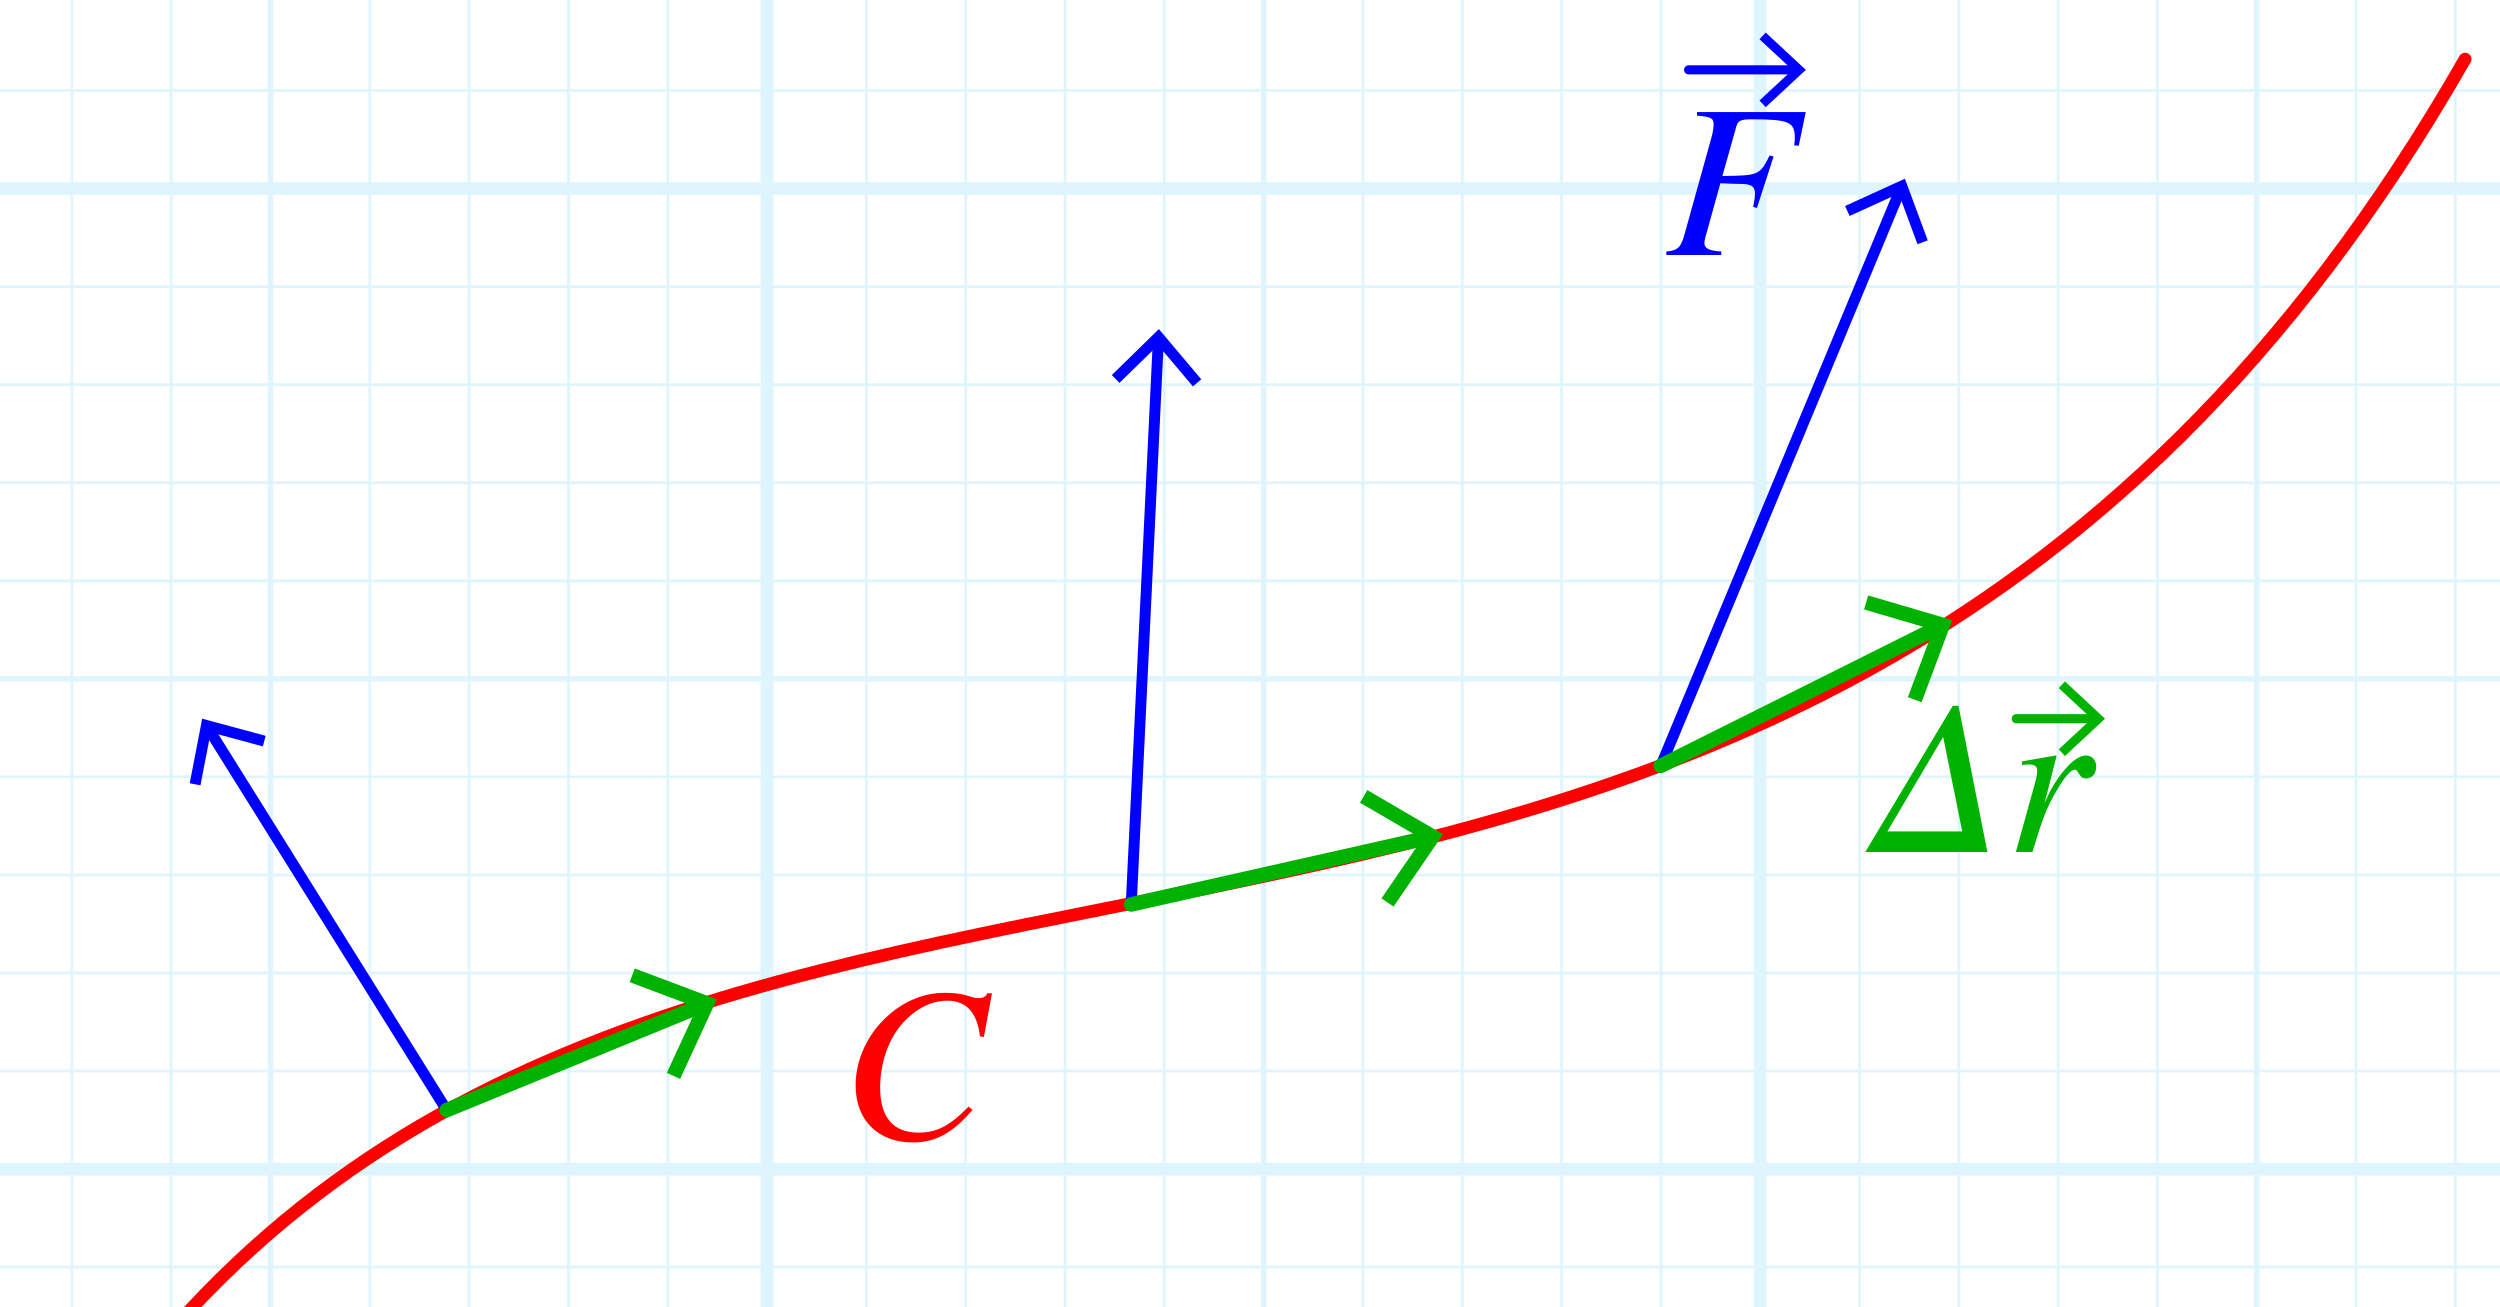 <?xml version="1.0" encoding="utf-8"?>
<!-- Generator: Adobe Illustrator 25.4.1, SVG Export Plug-In . SVG Version: 6.00 Build 0)  -->
<svg version="1.1" xmlns="http://www.w3.org/2000/svg" xmlns:xlink="http://www.w3.org/1999/xlink" x="0px" y="0px"
	 viewBox="0 0 137.006 71.632" enable-background="new 0 0 137.006 71.632" xml:space="preserve">
<g id="Layer_2" opacity="0.5">
	<g id="Clipped_grid">
		<defs>
			<rect id="SVGID_1_" x="-79.141" y="-64.894" width="251.19" height="254.581"/>
		</defs>
		<clipPath id="SVGID_00000031901873409870007670000016708580417438842041_">
			<use xlink:href="#SVGID_1_"  overflow="visible"/>
		</clipPath>
		<g id="Grid" opacity="0.25" clip-path="url(#SVGID_00000031901873409870007670000016708580417438842041_)">
			<g id="Horizontal_1_mm">
				
					<line fill="none" stroke="#00ABEB" stroke-width="0.15" stroke-miterlimit="10" x1="-175.803" y1="-91.761" x2="259.725" y2="-91.761"/>
				
					<line fill="none" stroke="#00ABEB" stroke-width="0.15" stroke-miterlimit="10" x1="-175.803" y1="-97.135" x2="259.725" y2="-97.135"/>
				
					<line fill="none" stroke="#00ABEB" stroke-width="0.15" stroke-miterlimit="10" x1="-175.803" y1="225.273" x2="259.725" y2="225.273"/>
				
					<line fill="none" stroke="#00ABEB" stroke-width="0.15" stroke-miterlimit="10" x1="-175.803" y1="219.899" x2="259.725" y2="219.899"/>
				
					<line fill="none" stroke="#00ABEB" stroke-width="0.15" stroke-miterlimit="10" x1="-175.803" y1="214.527" x2="259.725" y2="214.527"/>
				
					<line fill="none" stroke="#00ABEB" stroke-width="0.15" stroke-miterlimit="10" x1="-175.803" y1="209.153" x2="259.725" y2="209.153"/>
				
					<line fill="none" stroke="#00ABEB" stroke-width="0.15" stroke-miterlimit="10" x1="-175.803" y1="203.779" x2="259.725" y2="203.779"/>
				
					<line fill="none" stroke="#00ABEB" stroke-width="0.15" stroke-miterlimit="10" x1="-175.803" y1="198.406" x2="259.725" y2="198.406"/>
				
					<line fill="none" stroke="#00ABEB" stroke-width="0.15" stroke-miterlimit="10" x1="-175.803" y1="193.032" x2="259.725" y2="193.032"/>
				
					<line fill="none" stroke="#00ABEB" stroke-width="0.15" stroke-miterlimit="10" x1="-175.803" y1="187.66" x2="259.725" y2="187.66"/>
				
					<line fill="none" stroke="#00ABEB" stroke-width="0.15" stroke-miterlimit="10" x1="-175.803" y1="182.285" x2="259.725" y2="182.285"/>
				
					<line fill="none" stroke="#00ABEB" stroke-width="0.15" stroke-miterlimit="10" x1="-175.803" y1="176.911" x2="259.725" y2="176.911"/>
				
					<line fill="none" stroke="#00ABEB" stroke-width="0.15" stroke-miterlimit="10" x1="-175.803" y1="171.539" x2="259.725" y2="171.539"/>
				
					<line fill="none" stroke="#00ABEB" stroke-width="0.15" stroke-miterlimit="10" x1="-175.803" y1="166.165" x2="259.725" y2="166.165"/>
				
					<line fill="none" stroke="#00ABEB" stroke-width="0.15" stroke-miterlimit="10" x1="-175.803" y1="160.791" x2="259.725" y2="160.791"/>
				
					<line fill="none" stroke="#00ABEB" stroke-width="0.15" stroke-miterlimit="10" x1="-175.803" y1="155.419" x2="259.725" y2="155.419"/>
				
					<line fill="none" stroke="#00ABEB" stroke-width="0.15" stroke-miterlimit="10" x1="-175.803" y1="150.044" x2="259.725" y2="150.044"/>
				
					<line fill="none" stroke="#00ABEB" stroke-width="0.15" stroke-miterlimit="10" x1="-175.803" y1="144.671" x2="259.725" y2="144.671"/>
				
					<line fill="none" stroke="#00ABEB" stroke-width="0.15" stroke-miterlimit="10" x1="-175.803" y1="139.298" x2="259.725" y2="139.298"/>
				
					<line fill="none" stroke="#00ABEB" stroke-width="0.15" stroke-miterlimit="10" x1="-175.803" y1="133.924" x2="259.725" y2="133.924"/>
				
					<line fill="none" stroke="#00ABEB" stroke-width="0.15" stroke-miterlimit="10" x1="-175.803" y1="128.55" x2="259.725" y2="128.55"/>
				
					<line fill="none" stroke="#00ABEB" stroke-width="0.15" stroke-miterlimit="10" x1="-175.803" y1="123.178" x2="259.725" y2="123.178"/>
				
					<line fill="none" stroke="#00ABEB" stroke-width="0.15" stroke-miterlimit="10" x1="-175.803" y1="117.804" x2="259.725" y2="117.804"/>
				
					<line fill="none" stroke="#00ABEB" stroke-width="0.15" stroke-miterlimit="10" x1="-175.803" y1="112.429" x2="259.725" y2="112.429"/>
				
					<line fill="none" stroke="#00ABEB" stroke-width="0.15" stroke-miterlimit="10" x1="-175.803" y1="107.057" x2="259.725" y2="107.057"/>
				
					<line fill="none" stroke="#00ABEB" stroke-width="0.15" stroke-miterlimit="10" x1="-175.803" y1="101.683" x2="259.725" y2="101.683"/>
				
					<line fill="none" stroke="#00ABEB" stroke-width="0.15" stroke-miterlimit="10" x1="-175.803" y1="96.31" x2="259.725" y2="96.31"/>
				
					<line fill="none" stroke="#00ABEB" stroke-width="0.15" stroke-miterlimit="10" x1="-175.803" y1="90.937" x2="259.725" y2="90.937"/>
				
					<line fill="none" stroke="#00ABEB" stroke-width="0.15" stroke-miterlimit="10" x1="-175.803" y1="85.562" x2="259.725" y2="85.562"/>
				
					<line fill="none" stroke="#00ABEB" stroke-width="0.15" stroke-miterlimit="10" x1="-175.803" y1="80.19" x2="259.725" y2="80.19"/>
				
					<line fill="none" stroke="#00ABEB" stroke-width="0.15" stroke-miterlimit="10" x1="-175.803" y1="74.816" x2="259.725" y2="74.816"/>
				
					<line fill="none" stroke="#00ABEB" stroke-width="0.15" stroke-miterlimit="10" x1="-175.803" y1="69.442" x2="259.725" y2="69.442"/>
				
					<line fill="none" stroke="#00ABEB" stroke-width="0.15" stroke-miterlimit="10" x1="-175.803" y1="64.07" x2="259.725" y2="64.07"/>
				
					<line fill="none" stroke="#00ABEB" stroke-width="0.15" stroke-miterlimit="10" x1="-175.803" y1="58.696" x2="259.725" y2="58.696"/>
				
					<line fill="none" stroke="#00ABEB" stroke-width="0.15" stroke-miterlimit="10" x1="-175.803" y1="53.322" x2="259.725" y2="53.322"/>
				
					<line fill="none" stroke="#00ABEB" stroke-width="0.15" stroke-miterlimit="10" x1="-175.803" y1="47.95" x2="259.725" y2="47.95"/>
				
					<line fill="none" stroke="#00ABEB" stroke-width="0.15" stroke-miterlimit="10" x1="-175.803" y1="42.575" x2="259.725" y2="42.575"/>
				
					<line fill="none" stroke="#00ABEB" stroke-width="0.15" stroke-miterlimit="10" x1="-175.803" y1="37.202" x2="259.725" y2="37.202"/>
				
					<line fill="none" stroke="#00ABEB" stroke-width="0.15" stroke-miterlimit="10" x1="-175.803" y1="31.829" x2="259.725" y2="31.829"/>
				
					<line fill="none" stroke="#00ABEB" stroke-width="0.15" stroke-miterlimit="10" x1="-175.803" y1="26.455" x2="259.725" y2="26.455"/>
				
					<line fill="none" stroke="#00ABEB" stroke-width="0.15" stroke-miterlimit="10" x1="-175.803" y1="21.081" x2="259.725" y2="21.081"/>
				
					<line fill="none" stroke="#00ABEB" stroke-width="0.15" stroke-miterlimit="10" x1="-175.803" y1="15.709" x2="259.725" y2="15.709"/>
				
					<line fill="none" stroke="#00ABEB" stroke-width="0.15" stroke-miterlimit="10" x1="-175.803" y1="10.334" x2="259.725" y2="10.334"/>
				
					<line fill="none" stroke="#00ABEB" stroke-width="0.15" stroke-miterlimit="10" x1="-175.803" y1="4.962" x2="259.725" y2="4.962"/>
				
					<line fill="none" stroke="#00ABEB" stroke-width="0.15" stroke-miterlimit="10" x1="-175.803" y1="-0.412" x2="259.725" y2="-0.412"/>
				
					<line fill="none" stroke="#00ABEB" stroke-width="0.15" stroke-miterlimit="10" x1="-175.803" y1="-5.786" x2="259.725" y2="-5.786"/>
				
					<line fill="none" stroke="#00ABEB" stroke-width="0.15" stroke-miterlimit="10" x1="-175.803" y1="-11.158" x2="259.725" y2="-11.158"/>
				
					<line fill="none" stroke="#00ABEB" stroke-width="0.15" stroke-miterlimit="10" x1="-175.803" y1="-16.533" x2="259.725" y2="-16.533"/>
				
					<line fill="none" stroke="#00ABEB" stroke-width="0.15" stroke-miterlimit="10" x1="-175.803" y1="-21.907" x2="259.725" y2="-21.907"/>
				
					<line fill="none" stroke="#00ABEB" stroke-width="0.15" stroke-miterlimit="10" x1="-175.803" y1="-27.279" x2="259.725" y2="-27.279"/>
				
					<line fill="none" stroke="#00ABEB" stroke-width="0.15" stroke-miterlimit="10" x1="-175.803" y1="-32.653" x2="259.725" y2="-32.653"/>
				
					<line fill="none" stroke="#00ABEB" stroke-width="0.15" stroke-miterlimit="10" x1="-175.803" y1="-38.027" x2="259.725" y2="-38.027"/>
				
					<line fill="none" stroke="#00ABEB" stroke-width="0.15" stroke-miterlimit="10" x1="-175.803" y1="-43.399" x2="259.725" y2="-43.399"/>
				
					<line fill="none" stroke="#00ABEB" stroke-width="0.15" stroke-miterlimit="10" x1="-175.803" y1="-48.773" x2="259.725" y2="-48.773"/>
				
					<line fill="none" stroke="#00ABEB" stroke-width="0.15" stroke-miterlimit="10" x1="-175.803" y1="-54.147" x2="259.725" y2="-54.147"/>
				
					<line fill="none" stroke="#00ABEB" stroke-width="0.15" stroke-miterlimit="10" x1="-175.803" y1="-59.519" x2="259.725" y2="-59.519"/>
				
					<line fill="none" stroke="#00ABEB" stroke-width="0.15" stroke-miterlimit="10" x1="-175.803" y1="-64.894" x2="259.725" y2="-64.894"/>
				
					<line fill="none" stroke="#00ABEB" stroke-width="0.15" stroke-miterlimit="10" x1="-175.803" y1="-70.267" x2="259.725" y2="-70.267"/>
				
					<line fill="none" stroke="#00ABEB" stroke-width="0.15" stroke-miterlimit="10" x1="-175.803" y1="-75.641" x2="259.725" y2="-75.641"/>
				
					<line fill="none" stroke="#00ABEB" stroke-width="0.15" stroke-miterlimit="10" x1="-175.803" y1="-81.015" x2="259.725" y2="-81.015"/>
				
					<line fill="none" stroke="#00ABEB" stroke-width="0.15" stroke-miterlimit="10" x1="-175.803" y1="-86.387" x2="259.725" y2="-86.387"/>
			</g>
			<g id="Vertical_1_mm">
				<g>
					
						<line fill="none" stroke="#00ABEB" stroke-width="0.15" stroke-miterlimit="10" x1="-175.658" y1="225.247" x2="-175.658" y2="-97.278"/>
				</g>
				
					<line fill="none" stroke="#00ABEB" stroke-width="0.15" stroke-miterlimit="10" x1="-170.217" y1="225.247" x2="-170.217" y2="-97.278"/>
				
					<line fill="none" stroke="#00ABEB" stroke-width="0.15" stroke-miterlimit="10" x1="-164.774" y1="225.247" x2="-164.774" y2="-97.278"/>
				
					<line fill="none" stroke="#00ABEB" stroke-width="0.15" stroke-miterlimit="10" x1="-159.331" y1="225.247" x2="-159.331" y2="-97.278"/>
				
					<line fill="none" stroke="#00ABEB" stroke-width="0.15" stroke-miterlimit="10" x1="-153.89" y1="225.247" x2="-153.89" y2="-97.278"/>
				
					<line fill="none" stroke="#00ABEB" stroke-width="0.15" stroke-miterlimit="10" x1="-148.447" y1="225.247" x2="-148.447" y2="-97.278"/>
				
					<line fill="none" stroke="#00ABEB" stroke-width="0.15" stroke-miterlimit="10" x1="-143.004" y1="225.247" x2="-143.004" y2="-97.278"/>
				
					<line fill="none" stroke="#00ABEB" stroke-width="0.15" stroke-miterlimit="10" x1="-137.563" y1="225.247" x2="-137.563" y2="-97.278"/>
				
					<line fill="none" stroke="#00ABEB" stroke-width="0.15" stroke-miterlimit="10" x1="-132.119" y1="225.247" x2="-132.119" y2="-97.278"/>
				
					<line fill="none" stroke="#00ABEB" stroke-width="0.15" stroke-miterlimit="10" x1="-126.678" y1="225.247" x2="-126.678" y2="-97.278"/>
				
					<line fill="none" stroke="#00ABEB" stroke-width="0.15" stroke-miterlimit="10" x1="-121.235" y1="225.247" x2="-121.235" y2="-97.278"/>
				
					<line fill="none" stroke="#00ABEB" stroke-width="0.15" stroke-miterlimit="10" x1="-115.792" y1="225.247" x2="-115.792" y2="-97.278"/>
				
					<line fill="none" stroke="#00ABEB" stroke-width="0.15" stroke-miterlimit="10" x1="-110.35" y1="225.247" x2="-110.35" y2="-97.278"/>
				
					<line fill="none" stroke="#00ABEB" stroke-width="0.15" stroke-miterlimit="10" x1="-104.907" y1="225.247" x2="-104.907" y2="-97.278"/>
				
					<line fill="none" stroke="#00ABEB" stroke-width="0.15" stroke-miterlimit="10" x1="-99.464" y1="225.247" x2="-99.464" y2="-97.278"/>
				
					<line fill="none" stroke="#00ABEB" stroke-width="0.15" stroke-miterlimit="10" x1="-94.023" y1="225.247" x2="-94.023" y2="-97.278"/>
				
					<line fill="none" stroke="#00ABEB" stroke-width="0.15" stroke-miterlimit="10" x1="-88.58" y1="225.247" x2="-88.58" y2="-97.278"/>
				
					<line fill="none" stroke="#00ABEB" stroke-width="0.15" stroke-miterlimit="10" x1="-83.137" y1="225.247" x2="-83.137" y2="-97.278"/>
				
					<line fill="none" stroke="#00ABEB" stroke-width="0.15" stroke-miterlimit="10" x1="-77.696" y1="225.247" x2="-77.696" y2="-97.278"/>
				
					<line fill="none" stroke="#00ABEB" stroke-width="0.15" stroke-miterlimit="10" x1="-72.253" y1="225.247" x2="-72.253" y2="-97.278"/>
				
					<line fill="none" stroke="#00ABEB" stroke-width="0.15" stroke-miterlimit="10" x1="-66.81" y1="225.247" x2="-66.81" y2="-97.278"/>
				
					<line fill="none" stroke="#00ABEB" stroke-width="0.15" stroke-miterlimit="10" x1="-61.369" y1="225.247" x2="-61.369" y2="-97.278"/>
				
					<line fill="none" stroke="#00ABEB" stroke-width="0.15" stroke-miterlimit="10" x1="-55.926" y1="225.247" x2="-55.926" y2="-97.278"/>
				
					<line fill="none" stroke="#00ABEB" stroke-width="0.15" stroke-miterlimit="10" x1="-50.483" y1="225.247" x2="-50.483" y2="-97.278"/>
				
					<line fill="none" stroke="#00ABEB" stroke-width="0.15" stroke-miterlimit="10" x1="-45.041" y1="225.247" x2="-45.041" y2="-97.278"/>
				
					<line fill="none" stroke="#00ABEB" stroke-width="0.15" stroke-miterlimit="10" x1="-39.597" y1="225.247" x2="-39.597" y2="-97.278"/>
				
					<line fill="none" stroke="#00ABEB" stroke-width="0.15" stroke-miterlimit="10" x1="-34.156" y1="225.247" x2="-34.156" y2="-97.278"/>
				
					<line fill="none" stroke="#00ABEB" stroke-width="0.15" stroke-miterlimit="10" x1="-28.713" y1="225.247" x2="-28.713" y2="-97.278"/>
				
					<line fill="none" stroke="#00ABEB" stroke-width="0.15" stroke-miterlimit="10" x1="-23.27" y1="225.247" x2="-23.27" y2="-97.278"/>
				
					<line fill="none" stroke="#00ABEB" stroke-width="0.15" stroke-miterlimit="10" x1="-17.829" y1="225.247" x2="-17.829" y2="-97.278"/>
				
					<line fill="none" stroke="#00ABEB" stroke-width="0.15" stroke-miterlimit="10" x1="-12.386" y1="225.247" x2="-12.386" y2="-97.278"/>
				
					<line fill="none" stroke="#00ABEB" stroke-width="0.15" stroke-miterlimit="10" x1="-6.943" y1="225.247" x2="-6.943" y2="-97.278"/>
				
					<line fill="none" stroke="#00ABEB" stroke-width="0.15" stroke-miterlimit="10" x1="-1.502" y1="225.247" x2="-1.502" y2="-97.278"/>
				
					<line fill="none" stroke="#00ABEB" stroke-width="0.15" stroke-miterlimit="10" x1="3.941" y1="225.247" x2="3.941" y2="-97.278"/>
				
					<line fill="none" stroke="#00ABEB" stroke-width="0.15" stroke-miterlimit="10" x1="9.384" y1="225.247" x2="9.384" y2="-97.278"/>
				
					<line fill="none" stroke="#00ABEB" stroke-width="0.15" stroke-miterlimit="10" x1="14.825" y1="225.247" x2="14.825" y2="-97.278"/>
				
					<line fill="none" stroke="#00ABEB" stroke-width="0.15" stroke-miterlimit="10" x1="20.268" y1="225.247" x2="20.268" y2="-97.278"/>
				
					<line fill="none" stroke="#00ABEB" stroke-width="0.15" stroke-miterlimit="10" x1="25.712" y1="225.247" x2="25.712" y2="-97.278"/>
				
					<line fill="none" stroke="#00ABEB" stroke-width="0.15" stroke-miterlimit="10" x1="31.153" y1="225.247" x2="31.153" y2="-97.278"/>
				
					<line fill="none" stroke="#00ABEB" stroke-width="0.15" stroke-miterlimit="10" x1="36.596" y1="225.247" x2="36.596" y2="-97.278"/>
				
					<line fill="none" stroke="#00ABEB" stroke-width="0.15" stroke-miterlimit="10" x1="42.037" y1="225.247" x2="42.037" y2="-97.278"/>
				
					<line fill="none" stroke="#00ABEB" stroke-width="0.15" stroke-miterlimit="10" x1="47.481" y1="225.247" x2="47.481" y2="-97.278"/>
				
					<line fill="none" stroke="#00ABEB" stroke-width="0.15" stroke-miterlimit="10" x1="52.924" y1="225.247" x2="52.924" y2="-97.278"/>
				
					<line fill="none" stroke="#00ABEB" stroke-width="0.15" stroke-miterlimit="10" x1="58.365" y1="225.247" x2="58.365" y2="-97.278"/>
				
					<line fill="none" stroke="#00ABEB" stroke-width="0.15" stroke-miterlimit="10" x1="63.808" y1="225.247" x2="63.808" y2="-97.278"/>
				
					<line fill="none" stroke="#00ABEB" stroke-width="0.15" stroke-miterlimit="10" x1="69.251" y1="225.247" x2="69.251" y2="-97.278"/>
				
					<line fill="none" stroke="#00ABEB" stroke-width="0.15" stroke-miterlimit="10" x1="74.692" y1="225.247" x2="74.692" y2="-97.278"/>
				
					<line fill="none" stroke="#00ABEB" stroke-width="0.15" stroke-miterlimit="10" x1="80.135" y1="225.247" x2="80.135" y2="-97.278"/>
				
					<line fill="none" stroke="#00ABEB" stroke-width="0.15" stroke-miterlimit="10" x1="85.578" y1="225.247" x2="85.578" y2="-97.278"/>
				
					<line fill="none" stroke="#00ABEB" stroke-width="0.15" stroke-miterlimit="10" x1="91.019" y1="225.247" x2="91.019" y2="-97.278"/>
				
					<line fill="none" stroke="#00ABEB" stroke-width="0.15" stroke-miterlimit="10" x1="96.463" y1="225.247" x2="96.463" y2="-97.278"/>
				
					<line fill="none" stroke="#00ABEB" stroke-width="0.15" stroke-miterlimit="10" x1="101.905" y1="225.247" x2="101.905" y2="-97.278"/>
				
					<line fill="none" stroke="#00ABEB" stroke-width="0.15" stroke-miterlimit="10" x1="107.347" y1="225.247" x2="107.347" y2="-97.278"/>
				
					<line fill="none" stroke="#00ABEB" stroke-width="0.15" stroke-miterlimit="10" x1="112.79" y1="225.247" x2="112.79" y2="-97.278"/>
				
					<line fill="none" stroke="#00ABEB" stroke-width="0.15" stroke-miterlimit="10" x1="118.233" y1="225.247" x2="118.233" y2="-97.278"/>
				
					<line fill="none" stroke="#00ABEB" stroke-width="0.15" stroke-miterlimit="10" x1="123.674" y1="225.247" x2="123.674" y2="-97.278"/>
				
					<line fill="none" stroke="#00ABEB" stroke-width="0.15" stroke-miterlimit="10" x1="129.118" y1="225.247" x2="129.118" y2="-97.278"/>
				
					<line fill="none" stroke="#00ABEB" stroke-width="0.15" stroke-miterlimit="10" x1="134.559" y1="225.247" x2="134.559" y2="-97.278"/>
				
					<line fill="none" stroke="#00ABEB" stroke-width="0.15" stroke-miterlimit="10" x1="140.002" y1="225.247" x2="140.002" y2="-97.278"/>
				
					<line fill="none" stroke="#00ABEB" stroke-width="0.15" stroke-miterlimit="10" x1="145.445" y1="225.247" x2="145.445" y2="-97.278"/>
				
					<line fill="none" stroke="#00ABEB" stroke-width="0.15" stroke-miterlimit="10" x1="150.886" y1="225.247" x2="150.886" y2="-97.278"/>
				
					<line fill="none" stroke="#00ABEB" stroke-width="0.15" stroke-miterlimit="10" x1="156.329" y1="225.247" x2="156.329" y2="-97.278"/>
				
					<line fill="none" stroke="#00ABEB" stroke-width="0.15" stroke-miterlimit="10" x1="161.772" y1="225.247" x2="161.772" y2="-97.278"/>
				
					<line fill="none" stroke="#00ABEB" stroke-width="0.15" stroke-miterlimit="10" x1="167.214" y1="225.247" x2="167.214" y2="-97.278"/>
				
					<line fill="none" stroke="#00ABEB" stroke-width="0.15" stroke-miterlimit="10" x1="172.657" y1="225.247" x2="172.657" y2="-97.278"/>
				
					<line fill="none" stroke="#00ABEB" stroke-width="0.15" stroke-miterlimit="10" x1="178.1" y1="225.247" x2="178.1" y2="-97.278"/>
				
					<line fill="none" stroke="#00ABEB" stroke-width="0.15" stroke-miterlimit="10" x1="183.541" y1="225.247" x2="183.541" y2="-97.278"/>
				
					<line fill="none" stroke="#00ABEB" stroke-width="0.15" stroke-miterlimit="10" x1="188.984" y1="225.247" x2="188.984" y2="-97.278"/>
				
					<line fill="none" stroke="#00ABEB" stroke-width="0.15" stroke-miterlimit="10" x1="194.427" y1="225.247" x2="194.427" y2="-97.278"/>
				
					<line fill="none" stroke="#00ABEB" stroke-width="0.15" stroke-miterlimit="10" x1="199.868" y1="225.247" x2="199.868" y2="-97.278"/>
				
					<line fill="none" stroke="#00ABEB" stroke-width="0.15" stroke-miterlimit="10" x1="205.311" y1="225.247" x2="205.311" y2="-97.278"/>
				
					<line fill="none" stroke="#00ABEB" stroke-width="0.15" stroke-miterlimit="10" x1="210.754" y1="225.247" x2="210.754" y2="-97.278"/>
				
					<line fill="none" stroke="#00ABEB" stroke-width="0.15" stroke-miterlimit="10" x1="216.196" y1="225.247" x2="216.196" y2="-97.278"/>
				
					<line fill="none" stroke="#00ABEB" stroke-width="0.15" stroke-miterlimit="10" x1="221.639" y1="225.247" x2="221.639" y2="-97.278"/>
				
					<line fill="none" stroke="#00ABEB" stroke-width="0.15" stroke-miterlimit="10" x1="227.08" y1="225.247" x2="227.08" y2="-97.278"/>
				
					<line fill="none" stroke="#00ABEB" stroke-width="0.15" stroke-miterlimit="10" x1="232.523" y1="225.247" x2="232.523" y2="-97.278"/>
				
					<line fill="none" stroke="#00ABEB" stroke-width="0.15" stroke-miterlimit="10" x1="237.967" y1="225.247" x2="237.967" y2="-97.278"/>
				
					<line fill="none" stroke="#00ABEB" stroke-width="0.15" stroke-miterlimit="10" x1="243.408" y1="225.247" x2="243.408" y2="-97.278"/>
				
					<line fill="none" stroke="#00ABEB" stroke-width="0.15" stroke-miterlimit="10" x1="248.851" y1="225.247" x2="248.851" y2="-97.278"/>
				
					<line fill="none" stroke="#00ABEB" stroke-width="0.15" stroke-miterlimit="10" x1="254.294" y1="225.247" x2="254.294" y2="-97.278"/>
				
					<line fill="none" stroke="#00ABEB" stroke-width="0.15" stroke-miterlimit="10" x1="259.735" y1="225.247" x2="259.735" y2="-97.278"/>
			</g>
			<g id="Horizontal_5_mm_1_">
				
					<line fill="none" stroke="#00ABEB" stroke-width="0.3" stroke-miterlimit="10" x1="-176.331" y1="225.273" x2="259.725" y2="225.273"/>
				
					<line fill="none" stroke="#00ABEB" stroke-width="0.3" stroke-miterlimit="10" x1="-176.331" y1="198.406" x2="259.725" y2="198.406"/>
				
					<line fill="none" stroke="#00ABEB" stroke-width="0.3" stroke-miterlimit="10" x1="-176.331" y1="171.539" x2="259.725" y2="171.539"/>
				
					<line fill="none" stroke="#00ABEB" stroke-width="0.3" stroke-miterlimit="10" x1="-176.331" y1="144.671" x2="259.725" y2="144.671"/>
				
					<line fill="none" stroke="#00ABEB" stroke-width="0.3" stroke-miterlimit="10" x1="-176.331" y1="117.804" x2="259.725" y2="117.804"/>
				
					<line fill="none" stroke="#00ABEB" stroke-width="0.3" stroke-miterlimit="10" x1="-176.331" y1="90.937" x2="259.725" y2="90.937"/>
				
					<line fill="none" stroke="#00ABEB" stroke-width="0.3" stroke-miterlimit="10" x1="-176.331" y1="64.07" x2="259.725" y2="64.07"/>
				
					<line fill="none" stroke="#00ABEB" stroke-width="0.3" stroke-miterlimit="10" x1="-176.331" y1="37.202" x2="259.725" y2="37.202"/>
				
					<line fill="none" stroke="#00ABEB" stroke-width="0.3" stroke-miterlimit="10" x1="-176.331" y1="10.334" x2="259.725" y2="10.334"/>
				
					<line fill="none" stroke="#00ABEB" stroke-width="0.3" stroke-miterlimit="10" x1="-176.331" y1="-16.533" x2="259.725" y2="-16.533"/>
				
					<line fill="none" stroke="#00ABEB" stroke-width="0.3" stroke-miterlimit="10" x1="-176.331" y1="-43.399" x2="259.725" y2="-43.399"/>
			</g>
			<g id="Vertical_5_mm">
				
					<line fill="none" stroke="#00ABEB" stroke-width="0.3" stroke-miterlimit="10" x1="-175.658" y1="225.247" x2="-175.658" y2="-97.799"/>
				
					<line fill="none" stroke="#00ABEB" stroke-width="0.3" stroke-miterlimit="10" x1="-148.447" y1="225.247" x2="-148.447" y2="-97.799"/>
				
					<line fill="none" stroke="#00ABEB" stroke-width="0.3" stroke-miterlimit="10" x1="-121.235" y1="225.247" x2="-121.235" y2="-97.799"/>
				
					<line fill="none" stroke="#00ABEB" stroke-width="0.3" stroke-miterlimit="10" x1="-94.023" y1="225.247" x2="-94.023" y2="-97.799"/>
				
					<line fill="none" stroke="#00ABEB" stroke-width="0.3" stroke-miterlimit="10" x1="-66.81" y1="225.247" x2="-66.81" y2="-97.799"/>
				
					<line fill="none" stroke="#00ABEB" stroke-width="0.3" stroke-miterlimit="10" x1="-39.597" y1="225.247" x2="-39.597" y2="-97.799"/>
				
					<line fill="none" stroke="#00ABEB" stroke-width="0.3" stroke-miterlimit="10" x1="-12.386" y1="225.247" x2="-12.386" y2="-97.799"/>
				
					<line fill="none" stroke="#00ABEB" stroke-width="0.3" stroke-miterlimit="10" x1="14.825" y1="225.247" x2="14.825" y2="-97.799"/>
				
					<line fill="none" stroke="#00ABEB" stroke-width="0.3" stroke-miterlimit="10" x1="42.037" y1="225.247" x2="42.037" y2="-97.799"/>
				
					<line fill="none" stroke="#00ABEB" stroke-width="0.3" stroke-miterlimit="10" x1="69.251" y1="225.247" x2="69.251" y2="-97.799"/>
				
					<line fill="none" stroke="#00ABEB" stroke-width="0.3" stroke-miterlimit="10" x1="96.463" y1="225.247" x2="96.463" y2="-97.799"/>
				
					<line fill="none" stroke="#00ABEB" stroke-width="0.3" stroke-miterlimit="10" x1="123.674" y1="225.247" x2="123.674" y2="-97.799"/>
				
					<line fill="none" stroke="#00ABEB" stroke-width="0.3" stroke-miterlimit="10" x1="150.886" y1="225.247" x2="150.886" y2="-97.799"/>
				
					<line fill="none" stroke="#00ABEB" stroke-width="0.3" stroke-miterlimit="10" x1="178.1" y1="225.247" x2="178.1" y2="-97.799"/>
				
					<line fill="none" stroke="#00ABEB" stroke-width="0.3" stroke-miterlimit="10" x1="205.311" y1="225.247" x2="205.311" y2="-97.799"/>
				
					<line fill="none" stroke="#00ABEB" stroke-width="0.3" stroke-miterlimit="10" x1="232.523" y1="225.247" x2="232.523" y2="-97.799"/>
				
					<line fill="none" stroke="#00ABEB" stroke-width="0.3" stroke-miterlimit="10" x1="259.735" y1="225.247" x2="259.735" y2="-97.799"/>
			</g>
			<g id="Horizontal_10_mm">
				
					<line id="_x31_9_1_" fill="none" stroke="#00ABEB" stroke-width="0.7" stroke-miterlimit="10" x1="-176.331" y1="225.273" x2="259.725" y2="225.273"/>
				
					<line id="_x32_0" fill="none" stroke="#00ABEB" stroke-width="0.7" stroke-miterlimit="10" x1="-176.331" y1="171.539" x2="259.725" y2="171.539"/>
				
					<line id="_x32_1" fill="none" stroke="#00ABEB" stroke-width="0.7" stroke-miterlimit="10" x1="-176.331" y1="117.804" x2="259.725" y2="117.804"/>
				
					<line id="_x32_2" fill="none" stroke="#00ABEB" stroke-width="0.7" stroke-miterlimit="10" x1="-176.331" y1="64.07" x2="259.725" y2="64.07"/>
				
					<line id="_x32_3" fill="none" stroke="#00ABEB" stroke-width="0.7" stroke-miterlimit="10" x1="-176.331" y1="10.334" x2="259.725" y2="10.334"/>
				
					<line id="_x32_4" fill="none" stroke="#00ABEB" stroke-width="0.7" stroke-miterlimit="10" x1="-176.331" y1="-43.399" x2="259.725" y2="-43.399"/>
				
					<line id="_x32_5" fill="none" stroke="#00ABEB" stroke-width="0.7" stroke-miterlimit="10" x1="-176.331" y1="-97.135" x2="259.725" y2="-97.135"/>
			</g>
			<g id="Vertical_10_mm">
				
					<line id="_x30_" fill="none" stroke="#00ABEB" stroke-width="0.7" stroke-miterlimit="10" x1="-175.658" y1="225.247" x2="-175.658" y2="-97.799"/>
				
					<line id="_x31_" fill="none" stroke="#00ABEB" stroke-width="0.7" stroke-miterlimit="10" x1="-121.235" y1="225.247" x2="-121.235" y2="-97.799"/>
				
					<line id="_x32_" fill="none" stroke="#00ABEB" stroke-width="0.7" stroke-miterlimit="10" x1="-66.81" y1="225.247" x2="-66.81" y2="-97.799"/>
				
					<line id="_x33_" fill="none" stroke="#00ABEB" stroke-width="0.7" stroke-miterlimit="10" x1="-12.386" y1="225.247" x2="-12.386" y2="-97.799"/>
				
					<line id="_x34_" fill="none" stroke="#00ABEB" stroke-width="0.7" stroke-miterlimit="10" x1="42.037" y1="225.247" x2="42.037" y2="-97.799"/>
				
					<line id="_x35_" fill="none" stroke="#00ABEB" stroke-width="0.7" stroke-miterlimit="10" x1="96.463" y1="225.247" x2="96.463" y2="-97.799"/>
				
					<line id="_x36_" fill="none" stroke="#00ABEB" stroke-width="0.7" stroke-miterlimit="10" x1="150.886" y1="225.247" x2="150.886" y2="-97.799"/>
				
					<line id="_x37_" fill="none" stroke="#00ABEB" stroke-width="0.7" stroke-miterlimit="10" x1="205.311" y1="225.247" x2="205.311" y2="-97.799"/>
				
					<line id="_x38_" fill="none" stroke="#00ABEB" stroke-width="0.7" stroke-miterlimit="10" x1="259.735" y1="225.247" x2="259.735" y2="-97.799"/>
			</g>
		</g>
	</g>
</g>
<g id="Layer_3">
	<path fill="none" stroke="#FF0000" stroke-width="0.7" stroke-linecap="round" stroke-linejoin="round" stroke-miterlimit="10" d="
		M1.84,83.558c30.331-53.006,94.622-12.81,133.252-80.319"/>
	<g>
		<g>
			
				<line fill="none" stroke="#0000FF" stroke-width="0.6" stroke-linecap="round" stroke-linejoin="round" x1="91.019" y1="41.966" x2="104.143" y2="10.395"/>
			<g>
				<polygon fill="#0000FF" points="105.646,13.173 105.083,13.382 104.055,10.608 101.363,11.836 101.114,11.289 104.393,9.794 
									"/>
			</g>
		</g>
	</g>
	<g>
		<g>
			
				<line fill="none" stroke="#00B200" stroke-width="0.8" stroke-linecap="round" stroke-linejoin="round" x1="91.019" y1="41.966" x2="106.215" y2="34.374"/>
			<g>
				<polygon fill="#00B200" points="105.306,38.486 104.556,38.205 105.941,34.512 102.156,33.4 102.382,32.632 106.992,33.987 				
					"/>
			</g>
		</g>
	</g>
	<g>
		<path fill="#00B200" d="M102.221,46.692l4.797-8.012h0.312l1.583,8.012H102.221z M106.49,40.383l-3.058,5.181h4.102L106.49,40.383
			z"/>
		<path fill="#00B200" d="M112.239,43.597c0.228-0.504,0.636-1.14,1.127-1.655c0.312-0.324,0.671-0.54,0.947-0.54
			c0.336,0,0.564,0.252,0.564,0.612s-0.204,0.647-0.564,0.647c-0.216,0-0.312-0.132-0.419-0.312
			c-0.072-0.12-0.108-0.168-0.192-0.168c-0.216,0-0.552,0.396-0.983,1.127c-0.516,0.888-0.732,1.368-1.332,3.382h-0.912l0.972-3.502
			c0.168-0.624,0.192-0.732,0.192-0.983c0-0.252-0.216-0.312-0.456-0.312c-0.096,0-0.192,0.012-0.372,0.036v-0.204l1.859-0.324
			l0.036,0.024l-0.66,2.591L112.239,43.597z"/>
	</g>
	<g>
		<path fill="#0000FF" d="M98.576,7.989l-0.252-0.024C98.36,7.702,98.36,7.642,98.36,7.57c0-0.875-0.276-1.032-2.387-1.032
			c-0.552,0-0.732,0.072-0.815,0.384L94.39,9.645c2.015-0.024,2.051-0.048,2.59-1.127l0.216,0.06l-0.912,2.818l-0.204-0.06
			c0.072-0.372,0.096-0.54,0.096-0.731c0-0.48-0.335-0.528-0.899-0.528c-0.264,0-0.552-0.012-0.996-0.036l-0.708,2.554
			c-0.084,0.3-0.168,0.54-0.168,0.72c0,0.288,0.216,0.42,0.924,0.468v0.192h-3.01v-0.192c0.695-0.048,0.815-0.312,0.995-0.936
			l1.475-5.301c0.084-0.3,0.12-0.54,0.12-0.731c0-0.336-0.12-0.408-0.912-0.479V6.143h5.961L98.576,7.989z"/>
	</g>
	<g>
		<g>
			
				<line fill="none" stroke="#0000FF" stroke-width="0.5" stroke-linecap="round" stroke-linejoin="round" x1="92.54" y1="3.828" x2="98.421" y2="3.828"/>
			<g>
				<polygon fill="#0000FF" points="96.765,5.873 96.424,5.507 98.229,3.829 96.424,2.15 96.765,1.784 98.964,3.829 				"/>
			</g>
		</g>
	</g>
	<g>
		<g>
			
				<line fill="none" stroke="#00B200" stroke-width="0.5" stroke-linecap="round" stroke-linejoin="round" x1="110.494" y1="39.387" x2="114.82" y2="39.387"/>
			<g>
				<polygon fill="#00B200" points="113.163,41.431 112.822,41.065 114.628,39.387 112.822,37.708 113.163,37.342 115.362,39.387 
									"/>
			</g>
		</g>
	</g>
	<g>
		<g>
			
				<line fill="none" stroke="#0000FF" stroke-width="0.6" stroke-linecap="round" stroke-linejoin="round" x1="24.478" y1="60.837" x2="11.425" y2="39.938"/>
			<g>
				<polygon fill="#0000FF" points="14.559,40.325 14.403,40.905 11.547,40.133 10.986,43.039 10.397,42.924 11.08,39.386 				"/>
			</g>
		</g>
	</g>
	<g>
		<g>
			
				<line fill="none" stroke="#00B200" stroke-width="0.8" stroke-linecap="round" stroke-linejoin="round" x1="24.478" y1="60.837" x2="38.483" y2="55.096"/>
			<g>
				<polygon fill="#00B200" points="37.271,59.129 36.544,58.794 38.199,55.214 34.507,53.824 34.789,53.075 39.286,54.768 				"/>
			</g>
		</g>
	</g>
	<g>
		<g>
			
				<line fill="none" stroke="#0000FF" stroke-width="0.6" stroke-linecap="round" stroke-linejoin="round" x1="61.995" y1="49.565" x2="63.477" y2="18.685"/>
			<g>
				<polygon fill="#0000FF" points="65.833,20.788 65.374,21.176 63.466,18.915 61.35,20.983 60.931,20.553 63.509,18.035 				"/>
			</g>
		</g>
	</g>
	<g>
		<g>
			
				<line fill="none" stroke="#00B200" stroke-width="0.8" stroke-linecap="round" stroke-linejoin="round" x1="61.995" y1="49.565" x2="78.237" y2="45.909"/>
			<g>
				<polygon fill="#00B200" points="76.369,49.683 75.708,49.231 77.937,45.977 74.529,43.991 74.932,43.3 79.083,45.719 				"/>
			</g>
		</g>
	</g>
	<g>
		<path fill="#FF0000" d="M53.919,56.831l-0.216-0.036c-0.144-1.283-0.732-1.955-1.787-1.955c-0.888,0-1.727,0.456-2.387,1.163
			c-0.864,0.924-1.295,2.291-1.295,3.61c0,1.679,0.768,2.458,2.099,2.458c0.983,0,1.703-0.348,2.746-1.427l0.216,0.18
			c-1.079,1.271-2.039,1.787-3.274,1.787c-1.835,0-3.13-1.151-3.13-3.13c0-1.691,0.923-3.262,2.243-4.198
			c0.768-0.551,1.679-0.875,2.626-0.875c0.396,0,0.9,0.024,1.403,0.204c0.24,0.084,0.384,0.084,0.492,0.084
			c0.24,0,0.36-0.072,0.456-0.264h0.252L53.919,56.831z"/>
	</g>
</g>
<g id="axis" display="none">
	<g display="inline">
		<g>
			<line fill="none" stroke="#262626" stroke-width="0.5" x1="42.184" y1="177.423" x2="42.184" y2="-44.721"/>
			<g>
				<polygon fill="#262626" points="44.036,-43.316 42.184,-44.103 40.332,-43.316 42.184,-47.706 				"/>
			</g>
		</g>
	</g>
	<g display="inline">
		<g>
			<line fill="none" stroke="#262626" stroke-width="0.5" x1="-70.16" y1="63.624" x2="157.432" y2="63.624"/>
			<g>
				<polygon fill="#262626" points="156.028,65.475 156.815,63.624 156.028,61.772 160.417,63.624 				"/>
			</g>
		</g>
	</g>
	<g display="inline" enable-background="new    ">
		<path fill="#262626" d="M34.913-46.625c1.448-2.401,2.078-3.627,2.078-4.376c0-0.239-0.119-0.341-0.443-0.545
			c-0.34-0.222-0.442-0.392-0.442-0.665c0-0.375,0.29-0.63,0.682-0.63c0.511,0,0.885,0.426,0.885,0.937
			c0,0.971-0.817,2.844-2.23,5.194c-1.771,2.929-3.593,4.887-4.563,4.887c-0.511,0-0.869-0.29-0.869-0.732
			c0-0.375,0.29-0.681,0.665-0.681c0.596,0,0.596,0.477,1.038,0.477c0.222,0,0.426-0.136,0.817-0.562
			c0.307-0.323,1.073-1.328,1.209-1.549c0.103-0.205,0.171-0.409,0.171-0.596c0-0.681-0.937-4.496-1.396-5.654
			c-0.324-0.834-0.63-1.09-1.312-1.09c-0.188,0-0.341,0.017-0.527,0.068v-0.29c0.187-0.034,0.374-0.068,0.545-0.102
			c0.34-0.068,0.902-0.17,1.821-0.307h0.068c0.256,0,1.158,2.827,1.447,4.342L34.913-46.625z"/>
	</g>
	<g display="inline" enable-background="new    ">
		<path fill="#262626" d="M160.338,69.065c1.192-1.822,1.822-2.436,2.571-2.436c0.409,0,0.698,0.256,0.698,0.63
			c0,0.357-0.238,0.613-0.579,0.613c-0.323,0-0.477-0.289-0.885-0.289c-0.307,0-0.92,0.749-1.669,2.06
			c0,0.12,0.034,0.358,0.136,0.767l0.545,2.282c0.119,0.477,0.272,0.698,0.511,0.698c0.222,0,0.409-0.171,0.801-0.682
			c0.153-0.204,0.222-0.307,0.357-0.477l0.256,0.153c-0.988,1.532-1.431,1.941-2.078,1.941c-0.545,0-0.8-0.307-1.004-1.158
			l-0.494-2.026l-1.499,2.026c-0.749,1.005-1.09,1.158-1.617,1.158c-0.528,0-0.852-0.272-0.852-0.716
			c0-0.34,0.238-0.612,0.579-0.612c0.153,0,0.323,0.067,0.545,0.188c0.17,0.102,0.341,0.152,0.442,0.152
			c0.188,0,0.511-0.323,0.869-0.834l1.396-1.976l-0.477-2.111c-0.238-1.021-0.357-1.158-0.783-1.158
			c-0.136,0-0.341,0.034-0.664,0.119l-0.307,0.085l-0.051-0.271l0.188-0.068c1.038-0.375,1.601-0.494,1.992-0.494
			c0.426,0,0.63,0.307,0.868,1.465L160.338,69.065z"/>
	</g>
</g>
</svg>
